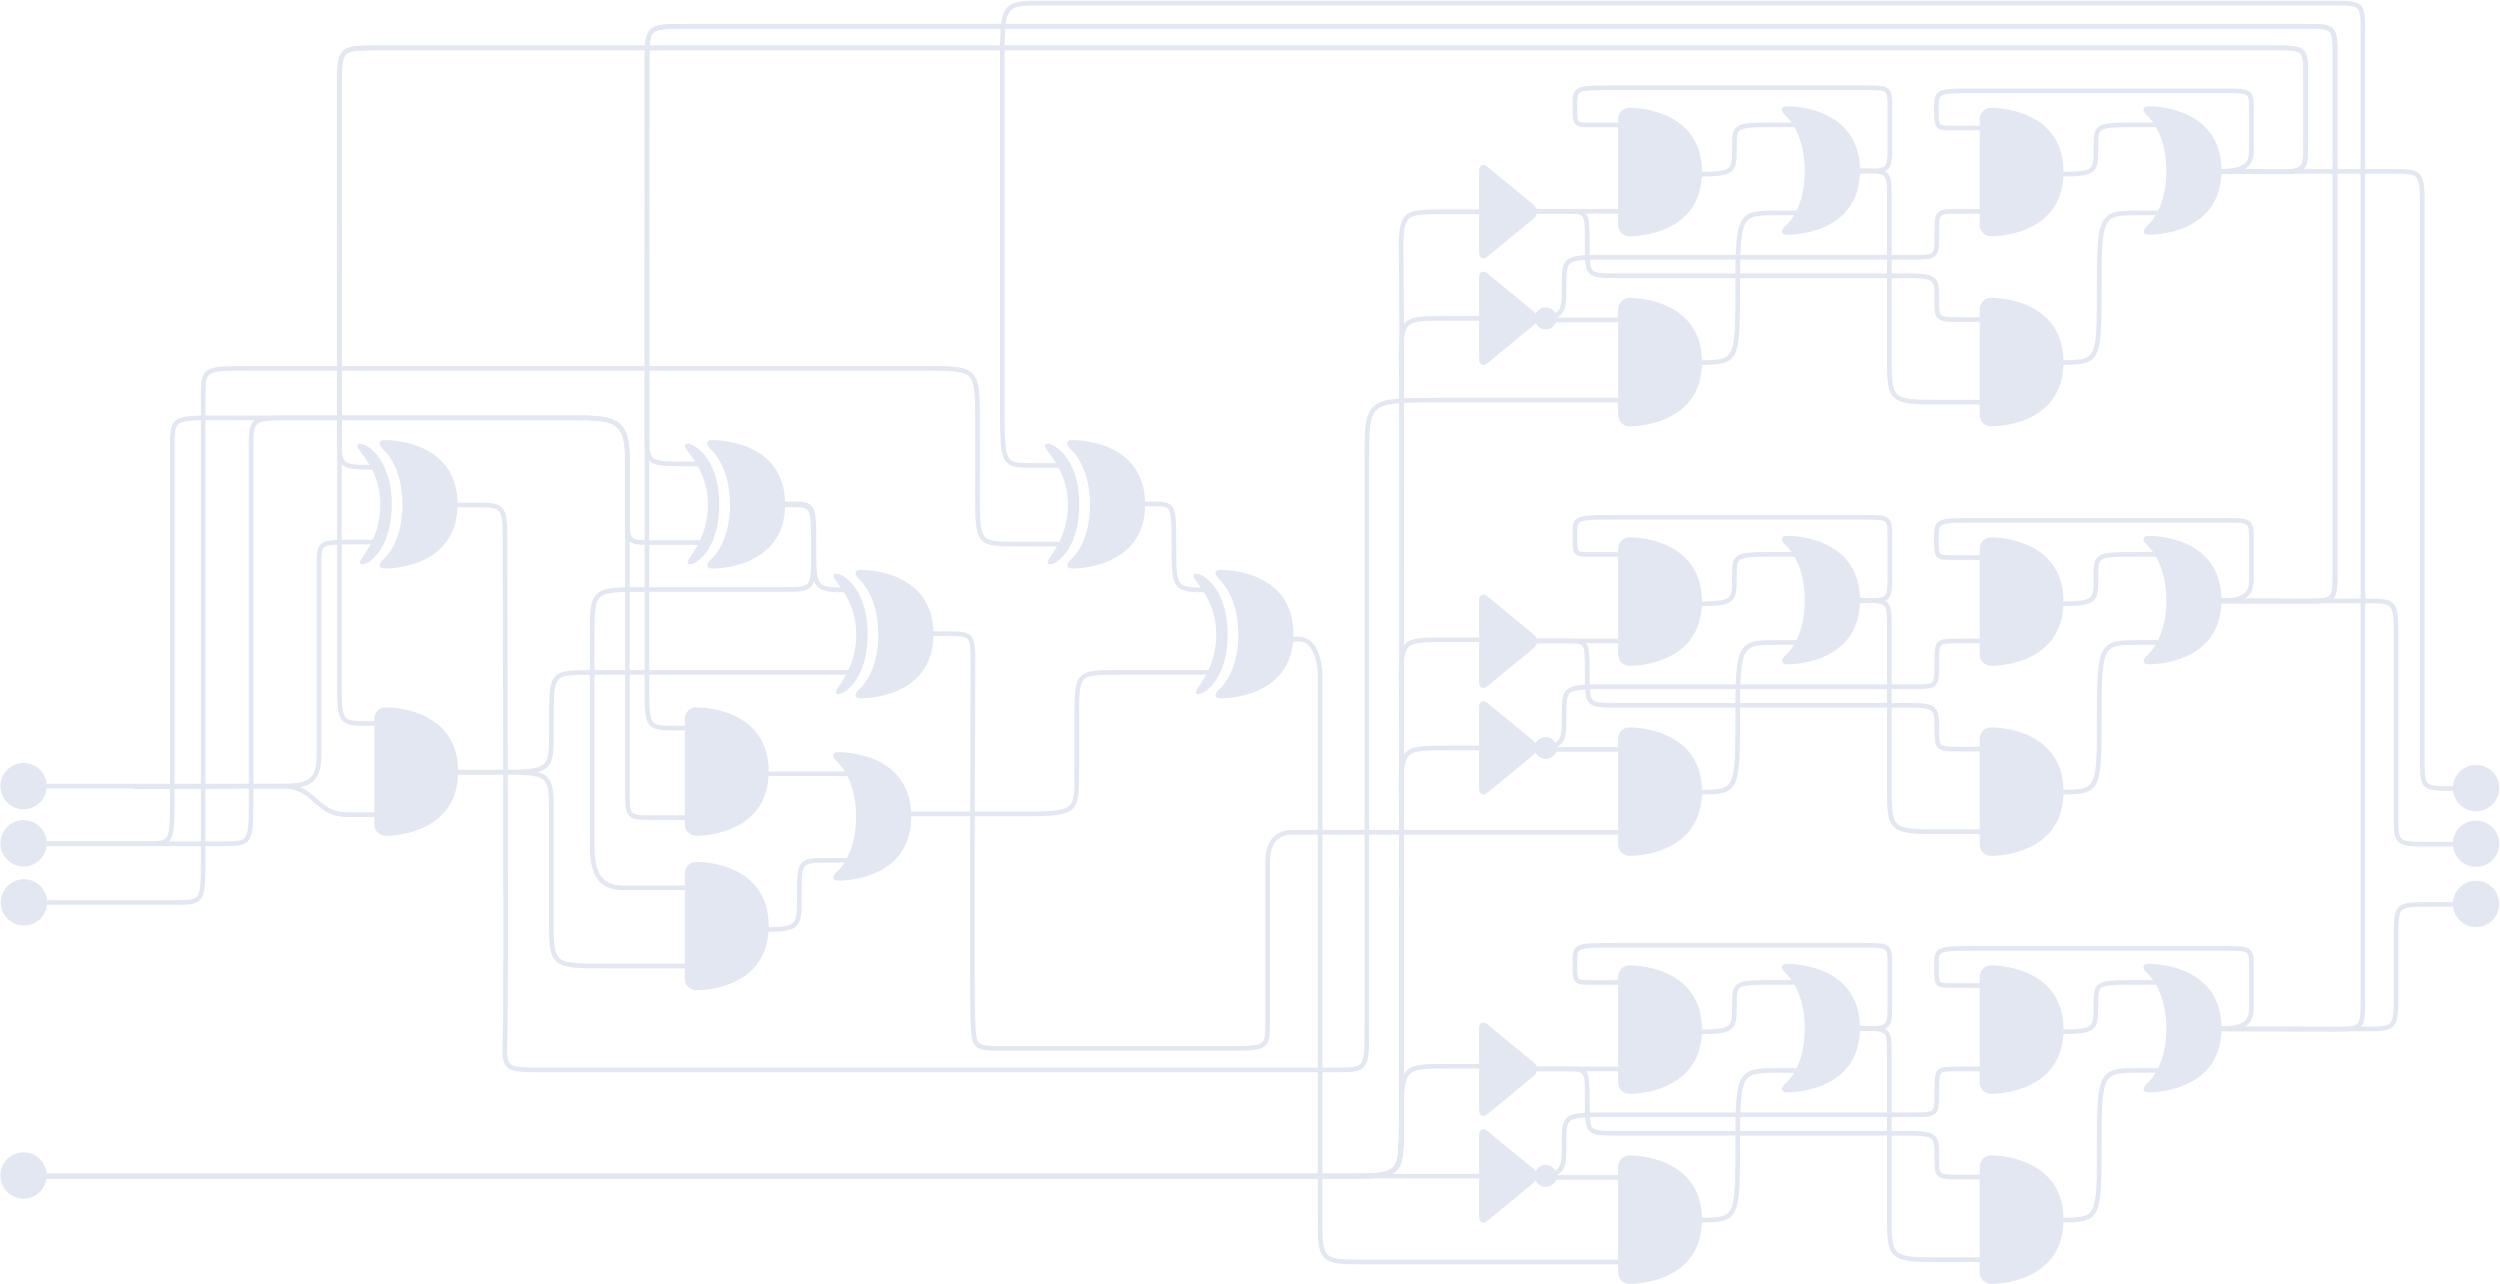 <?xml version="1.0" encoding="UTF-8" standalone="no"?>
<svg width="1618px" height="831px" viewBox="0 0 1618 831" version="1.1" xmlns="http://www.w3.org/2000/svg" xmlns:xlink="http://www.w3.org/1999/xlink">
    <!-- Generator: Sketch 41.1 (35376) - http://www.bohemiancoding.com/sketch -->
    <title>Group</title>
    <desc>Created with Sketch.</desc>
    <defs></defs>
    <g id="Page-1" stroke="none" stroke-width="1" fill="none" fill-rule="evenodd">
        <g id="Group" transform="translate(0, 2)">
            <path d="M15.254,521.783 C23.535,521.783 30.248,515.067 30.248,506.783 C30.248,498.498 23.535,491.783 15.254,491.783 C6.973,491.783 0.26,498.498 0.26,506.783 C0.26,515.067 6.973,521.783 15.254,521.783 Z" id="switch" fill="#E3E7F2" transform="translate(15.254, 506.783) rotate(1) translate(-15.254, -506.783) "></path>
            <path d="M15.254,558.783 C23.535,558.783 30.248,552.067 30.248,543.783 C30.248,535.498 23.535,528.783 15.254,528.783 C6.973,528.783 0.26,535.498 0.26,543.783 C0.26,552.067 6.973,558.783 15.254,558.783 Z" id="switch" fill="#E3E7F2" transform="translate(15.254, 543.783) rotate(1) translate(-15.254, -543.783) "></path>
            <path d="M15.513,597.042 C23.795,597.042 30.508,590.326 30.508,582.042 C30.508,573.758 23.795,567.042 15.513,567.042 C7.232,567.042 0.519,573.758 0.519,582.042 C0.519,590.326 7.232,597.042 15.513,597.042 Z" id="switch" fill="#E3E7F2" transform="translate(15.514, 582.042) rotate(1) translate(-15.514, -582.042) "></path>
            <path d="M15.254,773.783 C23.535,773.783 30.248,767.067 30.248,758.783 C30.248,750.498 23.535,743.783 15.254,743.783 C6.973,743.783 0.26,750.498 0.26,758.783 C0.26,767.067 6.973,773.783 15.254,773.783 Z" id="switch" fill="#E3E7F2" transform="translate(15.254, 758.783) rotate(1) translate(-15.254, -758.783) "></path>
            <path d="M260.447,324.701 C260.447,298.308 247.307,288.118 247.307,288.118 C244.325,284.87 245.486,282.399 249.879,282.832 C249.879,282.832 296.136,282.237 296.136,324.372 C296.136,366.507 249.879,365.912 249.879,365.912 C245.476,366.24 244.485,364.024 247.394,360.71 C247.394,360.71 260.447,351.095 260.447,324.701 Z M233.289,362.811 C230.801,360.309 246.16,349.492 246.16,324.388 C246.16,299.284 228.609,288.357 231.603,285.684 C234.598,283.011 253.534,292.564 253.534,324.388 C253.534,356.212 235.776,365.314 233.289,362.811 Z" id="xor" fill="#E3E7F2"></path>
            <path d="M242.26,463.228 C242.26,458.808 245.839,455.387 250.232,455.819 C250.232,455.819 296.488,455.225 296.488,497.359 C296.488,539.494 250.232,538.899 250.232,538.899 C245.829,539.228 242.26,535.914 242.26,531.49 L242.26,463.228 Z" id="and" fill="#E3E7F2"></path>
            <path d="M86.26,507.182 C86.26,507.182 161.862,506.783 182.979,506.783 C204.095,506.783 204.095,525.212 224.64,525.255 C245.185,525.298 243.87,525.212 243.87,525.212" id="wire" stroke="#E3E7F2" stroke-width="3"></path>
            <path d="M17.26,506.783 C32.226,506.783 159.391,506.783 177.841,506.783 C196.291,506.783 206.463,506.783 206.463,487.256 C206.463,467.729 206.463,379.377 206.463,364.095 C206.463,348.813 206.463,348.813 229.521,348.813 L244.87,348.813" id="wire" stroke="#E3E7F2" stroke-width="3"></path>
            <path d="M472.447,324.701 C472.447,298.308 459.307,288.118 459.307,288.118 C456.325,284.87 457.486,282.399 461.879,282.832 C461.879,282.832 508.136,282.237 508.136,324.372 C508.136,366.507 461.879,365.912 461.879,365.912 C457.476,366.24 456.485,364.024 459.394,360.71 C459.394,360.71 472.447,351.095 472.447,324.701 Z M445.289,362.811 C442.801,360.309 458.16,349.492 458.16,324.388 C458.16,299.284 440.609,288.357 443.603,285.684 C446.598,283.011 465.534,292.564 465.534,324.388 C465.534,356.212 447.776,365.314 445.289,362.811 Z" id="xor" fill="#E3E7F2"></path>
            <path d="M568.447,408.701 C568.447,382.308 555.307,372.118 555.307,372.118 C552.325,368.87 553.486,366.399 557.879,366.832 C557.879,366.832 604.136,366.237 604.136,408.372 C604.136,450.507 557.879,449.912 557.879,449.912 C553.476,450.24 552.485,448.024 555.394,444.71 C555.394,444.71 568.447,435.095 568.447,408.701 Z M541.289,446.811 C538.801,444.309 554.16,433.492 554.16,408.388 C554.16,383.284 536.609,372.357 539.603,369.684 C542.598,367.011 561.534,376.564 561.534,408.388 C561.534,440.212 543.776,449.314 541.289,446.811 Z" id="xor" fill="#E3E7F2"></path>
            <path d="M443.26,463.228 C443.26,458.808 446.839,455.387 451.232,455.819 C451.232,455.819 497.488,455.225 497.488,497.359 C497.488,539.494 451.232,538.899 451.232,538.899 C446.829,539.228 443.26,535.914 443.26,531.49 L443.26,463.228 Z" id="and" fill="#E3E7F2"></path>
            <path d="M443.26,563.228 C443.26,558.808 446.839,555.387 451.232,555.819 C451.232,555.819 497.488,555.225 497.488,597.359 C497.488,639.494 451.232,638.899 451.232,638.899 C446.829,639.228 443.26,635.914 443.26,631.49 L443.26,563.228 Z" id="and" fill="#E3E7F2"></path>
            <path d="M554.055,526.701 C554.055,500.308 540.915,490.118 540.915,490.118 C537.932,486.87 539.094,484.399 543.487,484.832 C543.487,484.832 589.743,484.237 589.743,526.372 C589.743,568.507 543.487,567.912 543.487,567.912 C539.084,568.24 538.093,566.024 541.002,562.71 C541.002,562.71 554.055,553.095 554.055,526.701 Z" id="or" fill="#E3E7F2"></path>
            <path d="M459.284,599.64 C459.284,599.64 457.374,599.64 487.374,599.64 C517.374,599.64 517.374,599.747 517.374,577.265 C517.374,554.783 517.374,554.783 537.027,554.783 L550.745,554.783" id="wire" stroke="#E3E7F2" stroke-width="3"></path>
            <path d="M495.963,325.437 C502.851,325.437 498.161,324.783 512.312,324.783 C526.463,324.783 526.463,324.783 526.463,354.437 C526.463,357.301 526.463,345.872 526.463,356.277 C526.463,379.526 526.463,379.526 505.949,379.526 C485.435,379.526 450.142,379.526 416.701,379.526 C383.26,379.526 383.26,379.526 383.26,409.873 C383.26,440.219 383.26,510.585 383.26,541.585 C383.26,555.595 383.26,572.585 403.482,572.585 C423.705,572.585 432.901,572.585 450.658,572.585" id="wire" stroke="#E3E7F2" stroke-width="3"></path>
            <path d="M496.26,323.783 C503.147,323.783 498.457,324.128 512.608,324.128 C526.759,324.128 526.759,324.128 526.759,351.622 C526.759,379.117 526.759,379.872 549.997,379.872" id="wire" stroke="#E3E7F2" stroke-width="3"></path>
            <path d="M468.26,498.783 L557.705,498.783" id="wire" stroke="#E3E7F2" stroke-width="3"></path>
            <path d="M266.26,497.783 C278.538,497.783 276.828,497.783 316.853,497.783 C356.879,497.783 356.879,497.783 356.879,471.12 C356.879,444.458 356.879,494.148 356.879,463.675 C356.879,433.202 356.879,433.202 383.476,433.202 L552.012,433.202" id="wire" stroke="#E3E7F2" stroke-width="3"></path>
            <path d="M267.373,497.763 C282.787,497.763 284.238,497.763 319.168,497.763 C354.098,497.763 356.799,497.763 356.799,519.792 C356.799,528.868 356.799,561.273 356.799,592.238 C356.799,623.202 356.799,623.202 392.476,623.202 L456.012,623.202" id="wire" stroke="#E3E7F2" stroke-width="3"></path>
            <path d="M568.26,524.783 C580.538,524.783 616.828,524.783 656.853,524.783 C696.879,524.783 696.879,524.783 696.879,498.12 L696.879,463.675 C696.879,433.202 696.879,433.202 723.476,433.202 C750.074,433.202 784.012,433.202 784.012,433.202" id="wire" stroke="#E3E7F2" stroke-width="3"></path>
            <path d="M705.447,324.701 C705.447,298.308 692.307,288.118 692.307,288.118 C689.325,284.87 690.486,282.399 694.879,282.832 C694.879,282.832 741.136,282.237 741.136,324.372 C741.136,366.507 694.879,365.912 694.879,365.912 C690.476,366.24 689.485,364.024 692.394,360.71 C692.394,360.71 705.447,351.095 705.447,324.701 Z M678.289,362.811 C675.801,360.309 691.16,349.492 691.16,324.388 C691.16,299.284 673.609,288.357 676.603,285.684 C679.598,283.011 698.534,292.564 698.534,324.388 C698.534,356.212 680.776,365.314 678.289,362.811 Z" id="xor" fill="#E3E7F2"></path>
            <path d="M801.447,408.701 C801.447,382.308 788.307,372.118 788.307,372.118 C785.325,368.87 786.486,366.399 790.879,366.832 C790.879,366.832 837.136,366.237 837.136,408.372 C837.136,450.507 790.879,449.912 790.879,449.912 C786.476,450.24 785.485,448.024 788.394,444.71 C788.394,444.71 801.447,435.095 801.447,408.701 Z M774.289,446.811 C771.801,444.309 787.16,433.492 787.16,408.388 C787.16,383.284 769.609,372.357 772.603,369.684 C775.598,367.011 794.534,376.564 794.534,408.388 C794.534,440.212 776.776,449.314 774.289,446.811 Z" id="xor" fill="#E3E7F2"></path>
            <path d="M818.284,411.64 C818.284,411.64 826.374,411.64 840.374,411.64 C854.374,411.64 854.374,434.807 854.374,434.807 L854.374,785.265 C854.374,814.783 854.374,814.783 885.027,814.783 C915.68,814.783 1060.745,814.783 1060.745,814.783" id="wire" stroke="#E3E7F2" stroke-width="3"></path>
            <path d="M729.26,323.783 C736.147,323.783 731.457,324.128 745.608,324.128 C759.759,324.128 759.759,324.128 759.759,351.622 C759.759,379.117 759.759,379.872 782.997,379.872" id="wire" stroke="#E3E7F2" stroke-width="3"></path>
            <path d="M17.302,544.056 C17.302,544.056 74.583,544.056 93.034,544.056 C111.485,544.056 111.485,544.056 111.485,514.263 C111.485,484.47 111.485,308.176 111.485,288.293 C111.485,268.411 111.485,268.411 140.552,268.411 C169.62,268.411 343.986,268.411 369.888,268.411 C395.791,268.411 406.043,268.411 406.043,294.187 C406.043,319.963 406.043,489.485 406.043,508.315 C406.043,527.145 406.043,527.145 422.26,527.145 C438.476,527.145 453.832,527.145 453.832,527.145" id="wire" stroke="#E3E7F2" stroke-width="3"></path>
            <path d="M16.302,544.056 C16.302,544.056 125.583,544.056 144.034,544.056 C162.485,544.056 162.485,544.056 162.485,514.263 C162.485,484.47 162.485,308.176 162.485,288.293 C162.485,268.411 162.485,268.411 191.552,268.411 C220.62,268.411 343.986,268.411 369.888,268.411 C395.791,268.411 406.043,268.411 406.043,294.187 C406.043,319.963 406.043,311.485 406.043,330.315 C406.043,349.145 406.043,349.145 422.26,349.145 C438.476,349.145 455.832,349.145 455.832,349.145" id="wire" stroke="#E3E7F2" stroke-width="3"></path>
            <path d="M16.302,582.056 C16.302,582.056 94.583,582.056 113.034,582.056 C131.485,582.056 131.485,582.056 131.485,552.263 C131.485,522.47 131.485,276.176 131.485,256.293 C131.485,236.411 131.485,236.411 160.552,236.411 C189.62,236.411 567.385,236.411 598.888,236.411 C630.392,236.411 632.535,236.411 632.631,265.187 C632.781,310.609 632.631,282.145 632.631,316.145 C632.631,350.145 632.631,350.145 658.533,350.145 C684.435,350.145 687.832,350.145 687.832,350.145" id="wire" stroke="#E3E7F2" stroke-width="3"></path>
            <path d="M278.654,324.845 C278.654,324.845 286.885,324.845 306.885,324.845 C326.885,324.845 326.885,324.845 326.885,352.281 C326.885,379.716 327.719,650.433 326.885,670.433 C326.051,690.433 326.885,690.433 351.56,690.433 C376.236,690.433 844.598,690.433 864.598,690.433 C884.598,690.433 884.598,690.433 884.598,662.889 C884.598,635.345 884.598,336.966 884.598,296.966 C884.598,256.966 884.598,256.966 929.201,256.966 C973.804,256.966 1062.209,256.966 1062.209,256.966" id="wire" stroke="#E3E7F2" stroke-width="3"></path>
            <path d="M582.463,408.134 C582.463,408.134 593.693,408.134 611.693,408.134 C629.693,408.134 629.693,408.134 629.693,428.634 C629.693,449.134 628.697,642.517 629.693,659.517 C630.689,676.517 629.693,676.517 652.39,676.517 C670.794,676.517 766.248,676.517 793.832,676.517 C821.416,676.517 820.416,676.517 820.416,656.517 C820.416,636.517 820.416,576.643 820.416,556.643 C820.416,547.282 822.875,536.643 836.781,536.643 C850.688,536.643 1065.61,536.643 1065.61,536.643" id="wire" stroke="#E3E7F2" stroke-width="3"></path>
            <path d="M1047.259,75.228 C1047.259,70.808 1050.839,67.387 1055.232,67.819 C1055.232,67.819 1101.488,67.225 1101.488,109.359 C1101.488,151.494 1055.232,150.899 1055.232,150.899 C1050.829,151.228 1047.259,147.914 1047.259,143.49 L1047.259,75.228 Z" id="and" fill="#E3E7F2"></path>
            <path d="M1047.259,198.228 C1047.259,193.808 1050.839,190.387 1055.232,190.819 C1055.232,190.819 1101.488,190.225 1101.488,232.359 C1101.488,274.494 1055.232,273.899 1055.232,273.899 C1050.829,274.228 1047.259,270.914 1047.259,266.49 L1047.259,198.228 Z" id="and" fill="#E3E7F2"></path>
            <path d="M1168.055,108.701 C1168.055,82.308 1154.915,72.118 1154.915,72.118 C1151.932,68.87 1153.094,66.399 1157.487,66.832 C1157.487,66.832 1203.743,66.237 1203.743,108.372 C1203.743,150.507 1157.487,149.912 1157.487,149.912 C1153.084,150.24 1152.093,148.024 1155.002,144.71 C1155.002,144.71 1168.055,135.095 1168.055,108.701 Z" id="or" fill="#E3E7F2"></path>
            <path d="M1073.284,232.64 C1073.284,232.64 1078.129,232.64 1101.374,232.64 C1124.62,232.64 1124.62,230.673 1124.62,183.228 C1124.62,135.783 1126.014,135.783 1151.027,135.783 L1178.745,135.783" id="wire" stroke="#E3E7F2" stroke-width="3"></path>
            <path d="M1072.259,110.783 C1072.259,110.783 1071.414,110.783 1096.447,110.783 C1121.48,110.783 1122.517,109.783 1122.517,94.783 C1122.517,79.783 1121.485,78.783 1146.717,78.783 L1170.705,78.783" id="wire" stroke="#E3E7F2" stroke-width="3"></path>
            <path d="M993.9,201.09 C993.534,200.5 993.051,199.946 992.45,199.453 L962.819,175.111 C959.747,172.588 957.26,173.766 957.26,177.741 L957.26,230.299 C957.26,234.267 959.749,235.451 962.819,232.929 L992.45,208.587 C993.032,208.109 993.504,207.574 993.865,207.005 C994.98,209.482 997.47,211.206 1000.362,211.206 C1004.295,211.206 1007.484,208.018 1007.484,204.085 C1007.484,200.152 1004.295,196.964 1000.362,196.964 C997.499,196.964 995.031,198.653 993.9,201.09 Z" id="not" fill="#E3E7F2"></path>
            <path d="M962.819,163.929 C959.749,166.451 957.26,165.267 957.26,161.299 L957.26,108.741 C957.26,104.766 959.747,103.588 962.819,106.111 L992.45,130.453 C995.521,132.975 995.522,137.064 992.45,139.587 L962.819,163.929 Z" id="buffer" fill="#E3E7F2"></path>
            <path d="M1177.259,108.783 C1177.259,108.783 1181.135,108.012 1203.661,108.429 C1222.756,108.783 1222.756,108.783 1222.756,125.888 L1222.756,230.531 C1222.756,258.283 1224.189,258.283 1256.927,258.283 C1289.666,258.283 1303.259,258.283 1303.259,258.283" id="wire" stroke="#E3E7F2" stroke-width="3"></path>
            <path d="M980.26,134.783 L1059.259,134.783" id="wire" stroke="#E3E7F2" stroke-width="3"></path>
            <path d="M974.26,134.783 C974.26,134.783 998.367,134.783 1012.813,134.783 C1027.259,134.783 1027.259,134.783 1027.259,155.591 C1027.259,176.4 1027.259,176.464 1046.259,176.464 C1053.697,176.464 1216.773,176.464 1235.136,176.464 C1253.5,176.464 1253.5,178.464 1253.5,191.974 C1253.5,205.484 1253.5,204.82 1272.562,204.82 C1291.624,204.82 1298.841,204.82 1298.841,204.82" id="wire" stroke="#E3E7F2" stroke-width="3"></path>
            <path d="M980.26,204.783 C1012.26,204.783 1012.26,202.718 1012.26,183.591 C1012.26,164.464 1012.26,164.464 1041.259,164.464 C1070.259,164.464 1217.013,164.464 1235.136,164.464 C1253.259,164.464 1253.5,165.128 1253.5,149.974 C1253.5,134.82 1253.152,134.857 1267.562,134.82 C1281.972,134.783 1298.841,134.82 1298.841,134.82" id="wire" stroke="#E3E7F2" stroke-width="3"></path>
            <path d="M1184.27,108.783 C1184.27,108.783 1185.063,108.783 1204.089,108.783 C1223.114,108.783 1223.114,108.783 1223.114,91.642 C1223.114,74.501 1223.114,81.861 1223.114,68.322 C1223.114,54.783 1223.114,54.783 1205.622,54.783 C1188.129,54.783 1071.038,54.783 1045.149,54.783 C1019.26,54.783 1019.26,54.783 1019.26,66.511 C1019.26,78.24 1019.26,78.844 1028.293,78.844 C1037.327,78.844 1058.11,78.844 1058.11,78.844" id="wire" stroke="#E3E7F2" stroke-width="3"></path>
            <path d="M981.39,205.033 L1056.494,205.033" id="wire" stroke="#E3E7F2" stroke-width="3"></path>
            <path d="M1281.259,75.228 C1281.259,70.808 1284.839,67.387 1289.232,67.819 C1289.232,67.819 1335.488,67.225 1335.488,109.359 C1335.488,151.494 1289.232,150.899 1289.232,150.899 C1284.829,151.228 1281.259,147.914 1281.259,143.49 L1281.259,75.228 Z" id="and" fill="#E3E7F2"></path>
            <path d="M1281.259,198.228 C1281.259,193.808 1284.839,190.387 1289.232,190.819 C1289.232,190.819 1335.488,190.225 1335.488,232.359 C1335.488,274.494 1289.232,273.899 1289.232,273.899 C1284.829,274.228 1281.259,270.914 1281.259,266.49 L1281.259,198.228 Z" id="and" fill="#E3E7F2"></path>
            <path d="M1402.055,108.701 C1402.055,82.308 1388.915,72.118 1388.915,72.118 C1385.932,68.87 1387.094,66.399 1391.487,66.832 C1391.487,66.832 1437.743,66.237 1437.743,108.372 C1437.743,150.507 1391.487,149.912 1391.487,149.912 C1387.084,150.24 1386.093,148.024 1389.002,144.71 C1389.002,144.71 1402.055,135.095 1402.055,108.701 Z" id="or" fill="#E3E7F2"></path>
            <path d="M1307.284,232.64 C1307.284,232.64 1312.129,232.64 1335.374,232.64 C1358.62,232.64 1358.62,230.673 1358.62,183.228 C1358.62,135.783 1360.014,135.783 1385.027,135.783 L1412.745,135.783" id="wire" stroke="#E3E7F2" stroke-width="3"></path>
            <path d="M1306.259,110.783 C1306.259,110.783 1305.414,110.783 1330.447,110.783 C1355.48,110.783 1356.517,109.783 1356.517,94.783 C1356.517,79.783 1355.485,78.783 1380.717,78.783 L1404.705,78.783" id="wire" stroke="#E3E7F2" stroke-width="3"></path>
            <path d="M1421.259,108.783 C1421.259,108.783 1452.35,109.184 1472.305,109.184 C1492.259,109.184 1492.259,108.783 1492.259,89.283 L1492.259,49 C1492.259,29 1492.259,29 1472.098,29 C1453.453,29 272.545,29 245.429,29 C218.314,29 219.744,29 219.744,59 C219.744,89 219.744,260.415 219.744,280.415 C219.744,300.415 219.744,300.415 243.756,300.415" id="wire" stroke="#E3E7F2" stroke-width="3"></path>
            <path d="M1421.259,108.783 C1421.259,108.783 1452.35,109.184 1472.305,109.184 C1492.259,109.184 1492.259,108.783 1492.259,89.283 L1492.259,49 C1492.259,29 1492.259,29 1472.098,29 C1453.453,29 272.545,29 245.429,29 C218.314,29 219.744,29 219.744,59 C219.744,89 219.686,411.941 219.686,439.089 C219.686,466.237 219.686,466.237 239.686,466.237 L255.009,466.237" id="wire" stroke="#E3E7F2" stroke-width="3"></path>
            <path d="M1425.259,386.783 C1425.259,386.783 1471.35,387.184 1491.305,387.184 C1511.259,387.184 1511.259,386.783 1511.259,367.283 C1511.259,347.783 1511.259,55 1511.259,35 C1511.259,15 1511.259,15 1491.098,15 C1472.453,15 471.545,15 444.429,15 C417.314,15 418.744,15 418.744,45 C418.744,75 418.686,257.415 418.686,285.398 L418.686,442.089 C418.686,469.237 418.686,469.237 438.686,469.237 L454.009,469.237" id="wire" stroke="#E3E7F2" stroke-width="3"></path>
            <path d="M1425.259,386.783 C1425.259,386.783 1471.35,387.184 1491.305,387.184 C1511.259,387.184 1511.259,386.783 1511.259,367.283 C1511.259,347.783 1511.259,55 1511.259,35 C1511.259,15 1511.259,15 1491.098,15 C1472.453,15 471.545,15 444.429,15 C417.314,15 418.744,15 418.744,45 C418.744,75 418.686,260.054 418.686,278.089 C418.686,296.124 418.686,298.237 438.686,298.237 L455.009,298.237" id="wire" stroke="#E3E7F2" stroke-width="3"></path>
            <path d="M1426.259,663.783 C1426.259,663.783 1489.35,664.184 1509.305,664.184 C1529.259,664.184 1529.259,663.783 1529.259,644.283 C1529.259,624.783 1529.259,40 1529.259,20 C1529.259,2.54955666e-13 1529.259,8.44517493e-14 1509.098,-9.16870237e-14 C1490.453,-2.5758224e-13 702.173,5.69210822e-13 675.429,5.68434189e-13 C648.686,5.67657556e-13 648.686,-1.1394997e-13 648.686,40 C648.686,80 648.686,218.941 648.686,259.089 C648.686,299.237 648.686,299.237 668.686,299.237 L688.009,299.237" id="wire" stroke="#E3E7F2" stroke-width="3"></path>
            <path d="M1418.27,108.783 L1438.089,108.783 C1457.114,108.783 1457.114,100.731 1457.114,93.642 C1457.114,77.642 1457.114,83.861 1457.114,70.322 C1457.114,56.783 1457.114,56.783 1439.622,56.783 C1422.129,56.783 1305.038,56.783 1279.149,56.783 C1253.259,56.783 1253.259,56.783 1253.259,68.511 C1253.259,80.24 1253.259,80.844 1262.293,80.844 C1271.327,80.844 1292.11,80.844 1292.11,80.844" id="wire" stroke="#E3E7F2" stroke-width="3"></path>
            <path d="M1047.259,353.228 C1047.259,348.808 1050.839,345.387 1055.232,345.819 C1055.232,345.819 1101.488,345.225 1101.488,387.359 C1101.488,429.494 1055.232,428.899 1055.232,428.899 C1050.829,429.228 1047.259,425.914 1047.259,421.49 L1047.259,353.228 Z" id="and" fill="#E3E7F2"></path>
            <path d="M1047.259,476.228 C1047.259,471.808 1050.839,468.387 1055.232,468.819 C1055.232,468.819 1101.488,468.225 1101.488,510.359 C1101.488,552.494 1055.232,551.899 1055.232,551.899 C1050.829,552.228 1047.259,548.914 1047.259,544.49 L1047.259,476.228 Z" id="and" fill="#E3E7F2"></path>
            <path d="M1168.055,386.701 C1168.055,360.308 1154.915,350.118 1154.915,350.118 C1151.932,346.87 1153.094,344.399 1157.487,344.832 C1157.487,344.832 1203.743,344.237 1203.743,386.372 C1203.743,428.507 1157.487,427.912 1157.487,427.912 C1153.084,428.24 1152.093,426.024 1155.002,422.71 C1155.002,422.71 1168.055,413.095 1168.055,386.701 Z" id="or" fill="#E3E7F2"></path>
            <path d="M1073.284,510.64 C1073.284,510.64 1078.129,510.64 1101.374,510.64 C1124.62,510.64 1124.62,508.673 1124.62,461.228 C1124.62,413.783 1126.014,413.783 1151.027,413.783 L1178.745,413.783" id="wire" stroke="#E3E7F2" stroke-width="3"></path>
            <path d="M1072.259,388.783 C1072.259,388.783 1071.414,388.783 1096.447,388.783 C1121.48,388.783 1122.517,387.783 1122.517,372.783 C1122.517,357.783 1121.485,356.783 1146.717,356.783 L1170.705,356.783" id="wire" stroke="#E3E7F2" stroke-width="3"></path>
            <path d="M993.9,479.09 C993.534,478.5 993.051,477.946 992.45,477.453 L962.819,453.111 C959.747,450.588 957.26,451.766 957.26,455.741 L957.26,508.299 C957.26,512.267 959.749,513.451 962.819,510.929 L992.45,486.587 C993.032,486.109 993.504,485.574 993.865,485.005 C994.98,487.482 997.47,489.206 1000.362,489.206 C1004.295,489.206 1007.484,486.018 1007.484,482.085 C1007.484,478.152 1004.295,474.964 1000.362,474.964 C997.499,474.964 995.031,476.653 993.9,479.09 Z" id="not" fill="#E3E7F2"></path>
            <path d="M962.819,441.929 C959.749,444.451 957.26,443.267 957.26,439.299 L957.26,386.741 C957.26,382.766 959.747,381.588 962.819,384.111 L992.45,408.453 C995.521,410.975 995.522,415.064 992.45,417.587 L962.819,441.929 Z" id="buffer" fill="#E3E7F2"></path>
            <path d="M1177.259,386.783 C1177.259,386.783 1181.135,386.012 1203.661,386.429 C1222.756,386.783 1222.756,386.783 1222.756,403.888 L1222.756,508.531 C1222.756,536.283 1224.189,536.283 1256.927,536.283 C1289.666,536.283 1303.259,536.283 1303.259,536.283" id="wire" stroke="#E3E7F2" stroke-width="3"></path>
            <path d="M980.26,412.783 L1059.259,412.783" id="wire" stroke="#E3E7F2" stroke-width="3"></path>
            <path d="M974.26,412.783 C974.26,412.783 998.367,412.783 1012.813,412.783 C1027.259,412.783 1027.259,412.783 1027.259,433.591 C1027.259,454.4 1027.259,454.464 1046.259,454.464 C1053.697,454.464 1216.773,454.464 1235.136,454.464 C1253.5,454.464 1253.5,456.464 1253.5,469.974 C1253.5,483.484 1253.5,482.82 1272.562,482.82 C1291.624,482.82 1298.841,482.82 1298.841,482.82" id="wire" stroke="#E3E7F2" stroke-width="3"></path>
            <path d="M980.26,482.783 C1012.26,482.783 1012.26,480.718 1012.26,461.591 C1012.26,442.464 1012.26,442.464 1041.259,442.464 C1070.259,442.464 1217.013,442.464 1235.136,442.464 C1253.259,442.464 1253.5,443.128 1253.5,427.974 C1253.5,412.82 1253.152,412.857 1267.562,412.82 C1281.972,412.783 1298.841,412.82 1298.841,412.82" id="wire" stroke="#E3E7F2" stroke-width="3"></path>
            <path d="M1184.27,386.783 C1184.27,386.783 1185.063,386.783 1204.089,386.783 C1223.114,386.783 1223.114,386.783 1223.114,369.642 C1223.114,352.501 1223.114,359.861 1223.114,346.322 C1223.114,332.783 1223.114,332.783 1205.622,332.783 C1188.129,332.783 1071.038,332.783 1045.149,332.783 C1019.26,332.783 1019.26,332.783 1019.26,344.511 C1019.26,356.24 1019.26,356.844 1028.293,356.844 C1037.327,356.844 1058.11,356.844 1058.11,356.844" id="wire" stroke="#E3E7F2" stroke-width="3"></path>
            <path d="M981.39,483.033 L1056.494,483.033" id="wire" stroke="#E3E7F2" stroke-width="3"></path>
            <path d="M1281.259,353.228 C1281.259,348.808 1284.839,345.387 1289.232,345.819 C1289.232,345.819 1335.488,345.225 1335.488,387.359 C1335.488,429.494 1289.232,428.899 1289.232,428.899 C1284.829,429.228 1281.259,425.914 1281.259,421.49 L1281.259,353.228 Z" id="and" fill="#E3E7F2"></path>
            <path d="M1281.259,476.228 C1281.259,471.808 1284.839,468.387 1289.232,468.819 C1289.232,468.819 1335.488,468.225 1335.488,510.359 C1335.488,552.494 1289.232,551.899 1289.232,551.899 C1284.829,552.228 1281.259,548.914 1281.259,544.49 L1281.259,476.228 Z" id="and" fill="#E3E7F2"></path>
            <path d="M1402.055,386.701 C1402.055,360.308 1388.915,350.118 1388.915,350.118 C1385.932,346.87 1387.094,344.399 1391.487,344.832 C1391.487,344.832 1437.743,344.237 1437.743,386.372 C1437.743,428.507 1391.487,427.912 1391.487,427.912 C1387.084,428.24 1386.093,426.024 1389.002,422.71 C1389.002,422.71 1402.055,413.095 1402.055,386.701 Z" id="or" fill="#E3E7F2"></path>
            <path d="M1307.284,510.64 C1307.284,510.64 1312.129,510.64 1335.374,510.64 C1358.62,510.64 1358.62,508.673 1358.62,461.228 C1358.62,413.783 1360.014,413.783 1385.027,413.783 L1412.745,413.783" id="wire" stroke="#E3E7F2" stroke-width="3"></path>
            <path d="M1306.259,388.783 C1306.259,388.783 1305.414,388.783 1330.447,388.783 C1355.48,388.783 1356.517,387.783 1356.517,372.783 C1356.517,357.783 1355.485,356.783 1380.717,356.783 L1404.705,356.783" id="wire" stroke="#E3E7F2" stroke-width="3"></path>
            <path d="M1418.27,386.783 L1438.089,386.783 C1457.114,386.783 1457.114,378.731 1457.114,371.642 C1457.114,355.642 1457.114,361.861 1457.114,348.322 C1457.114,334.783 1457.114,334.783 1439.622,334.783 C1422.129,334.783 1305.038,334.783 1279.149,334.783 C1253.259,334.783 1253.259,334.783 1253.259,346.511 C1253.259,358.24 1253.259,358.844 1262.293,358.844 C1271.327,358.844 1292.11,358.844 1292.11,358.844" id="wire" stroke="#E3E7F2" stroke-width="3"></path>
            <path d="M1047.259,630.228 C1047.259,625.808 1050.839,622.387 1055.232,622.819 C1055.232,622.819 1101.488,622.225 1101.488,664.359 C1101.488,706.494 1055.232,705.899 1055.232,705.899 C1050.829,706.228 1047.259,702.914 1047.259,698.49 L1047.259,630.228 Z" id="and" fill="#E3E7F2"></path>
            <path d="M1047.259,753.228 C1047.259,748.808 1050.839,745.387 1055.232,745.819 C1055.232,745.819 1101.488,745.225 1101.488,787.359 C1101.488,829.494 1055.232,828.899 1055.232,828.899 C1050.829,829.228 1047.259,825.914 1047.259,821.49 L1047.259,753.228 Z" id="and" fill="#E3E7F2"></path>
            <path d="M1168.055,663.701 C1168.055,637.308 1154.915,627.118 1154.915,627.118 C1151.932,623.87 1153.094,621.399 1157.487,621.832 C1157.487,621.832 1203.743,621.237 1203.743,663.372 C1203.743,705.507 1157.487,704.912 1157.487,704.912 C1153.084,705.24 1152.093,703.024 1155.002,699.71 C1155.002,699.71 1168.055,690.095 1168.055,663.701 Z" id="or" fill="#E3E7F2"></path>
            <path d="M1073.284,787.64 C1073.284,787.64 1078.129,787.64 1101.374,787.64 C1124.62,787.64 1124.62,785.673 1124.62,738.228 C1124.62,690.783 1126.014,690.783 1151.027,690.783 L1178.745,690.783" id="wire" stroke="#E3E7F2" stroke-width="3"></path>
            <path d="M1072.259,665.783 C1072.259,665.783 1071.414,665.783 1096.447,665.783 C1121.48,665.783 1122.517,664.783 1122.517,649.783 C1122.517,634.783 1121.485,633.783 1146.717,633.783 L1170.705,633.783" id="wire" stroke="#E3E7F2" stroke-width="3"></path>
            <path d="M993.9,756.09 C993.534,755.5 993.051,754.946 992.45,754.453 L962.819,730.111 C959.747,727.588 957.26,728.766 957.26,732.741 L957.26,785.299 C957.26,789.267 959.749,790.451 962.819,787.929 L992.45,763.587 C993.032,763.109 993.504,762.574 993.865,762.005 C994.98,764.482 997.47,766.206 1000.362,766.206 C1004.295,766.206 1007.484,763.018 1007.484,759.085 C1007.484,755.152 1004.295,751.964 1000.362,751.964 C997.499,751.964 995.031,753.653 993.9,756.09 Z" id="not" fill="#E3E7F2"></path>
            <path d="M962.819,718.929 C959.749,721.451 957.26,720.267 957.26,716.299 L957.26,663.741 C957.26,659.766 959.747,658.588 962.819,661.111 L992.45,685.453 C995.521,687.975 995.522,692.064 992.45,694.587 L962.819,718.929 Z" id="buffer" fill="#E3E7F2"></path>
            <path d="M1177.259,663.783 C1177.259,663.783 1181.135,663.012 1203.661,663.429 C1222.756,663.783 1222.756,663.783 1222.756,680.888 L1222.756,785.531 C1222.756,813.283 1224.189,813.283 1256.927,813.283 C1289.666,813.283 1303.259,813.283 1303.259,813.283" id="wire" stroke="#E3E7F2" stroke-width="3"></path>
            <path d="M980.26,689.783 L1059.259,689.783" id="wire" stroke="#E3E7F2" stroke-width="3"></path>
            <path d="M974.26,689.783 C974.26,689.783 998.367,689.783 1012.813,689.783 C1027.259,689.783 1027.259,689.783 1027.259,710.591 C1027.259,731.4 1027.259,731.464 1046.259,731.464 C1053.697,731.464 1216.773,731.464 1235.136,731.464 C1253.5,731.464 1253.5,733.464 1253.5,746.974 C1253.5,760.484 1253.5,759.82 1272.562,759.82 C1291.624,759.82 1298.841,759.82 1298.841,759.82" id="wire" stroke="#E3E7F2" stroke-width="3"></path>
            <path d="M980.26,759.783 C1012.26,759.783 1012.26,757.718 1012.26,738.591 C1012.26,719.464 1012.26,719.464 1041.259,719.464 C1070.259,719.464 1217.013,719.464 1235.136,719.464 C1253.259,719.464 1253.5,720.128 1253.5,704.974 C1253.5,689.82 1253.152,689.857 1267.562,689.82 C1281.972,689.783 1298.841,689.82 1298.841,689.82" id="wire" stroke="#E3E7F2" stroke-width="3"></path>
            <path d="M1184.27,663.783 C1184.27,663.783 1185.063,663.783 1204.089,663.783 C1223.114,663.783 1223.114,663.783 1223.114,646.642 C1223.114,629.501 1223.114,636.861 1223.114,623.322 C1223.114,609.783 1223.114,609.783 1205.622,609.783 C1188.129,609.783 1071.038,609.783 1045.149,609.783 C1019.26,609.783 1019.26,609.783 1019.26,621.511 C1019.26,633.24 1019.26,633.844 1028.293,633.844 C1037.327,633.844 1058.11,633.844 1058.11,633.844" id="wire" stroke="#E3E7F2" stroke-width="3"></path>
            <path d="M981.39,760.033 L1056.494,760.033" id="wire" stroke="#E3E7F2" stroke-width="3"></path>
            <path d="M1281.259,630.228 C1281.259,625.808 1284.839,622.387 1289.232,622.819 C1289.232,622.819 1335.488,622.225 1335.488,664.359 C1335.488,706.494 1289.232,705.899 1289.232,705.899 C1284.829,706.228 1281.259,702.914 1281.259,698.49 L1281.259,630.228 Z" id="and" fill="#E3E7F2"></path>
            <path d="M1281.259,753.228 C1281.259,748.808 1284.839,745.387 1289.232,745.819 C1289.232,745.819 1335.488,745.225 1335.488,787.359 C1335.488,829.494 1289.232,828.899 1289.232,828.899 C1284.829,829.228 1281.259,825.914 1281.259,821.49 L1281.259,753.228 Z" id="and" fill="#E3E7F2"></path>
            <path d="M1402.055,663.701 C1402.055,637.308 1388.915,627.118 1388.915,627.118 C1385.932,623.87 1387.094,621.399 1391.487,621.832 C1391.487,621.832 1437.743,621.237 1437.743,663.372 C1437.743,705.507 1391.487,704.912 1391.487,704.912 C1387.084,705.24 1386.093,703.024 1389.002,699.71 C1389.002,699.71 1402.055,690.095 1402.055,663.701 Z" id="or" fill="#E3E7F2"></path>
            <path d="M1307.284,787.64 C1307.284,787.64 1312.129,787.64 1335.374,787.64 C1358.62,787.64 1358.62,785.673 1358.62,738.228 C1358.62,690.783 1360.014,690.783 1385.027,690.783 L1412.745,690.783" id="wire" stroke="#E3E7F2" stroke-width="3"></path>
            <path d="M1306.259,665.783 C1306.259,665.783 1305.414,665.783 1330.447,665.783 C1355.48,665.783 1356.517,664.783 1356.517,649.783 C1356.517,634.783 1355.485,633.783 1380.717,633.783 L1404.705,633.783" id="wire" stroke="#E3E7F2" stroke-width="3"></path>
            <path d="M1418.27,663.783 L1438.089,663.783 C1457.114,663.783 1457.114,655.731 1457.114,648.642 C1457.114,632.642 1457.114,638.861 1457.114,625.322 C1457.114,611.783 1457.114,611.783 1439.622,611.783 C1422.129,611.783 1305.038,611.783 1279.149,611.783 C1253.259,611.783 1253.259,611.783 1253.259,623.511 C1253.259,635.24 1253.259,635.844 1262.293,635.844 C1271.327,635.844 1292.11,635.844 1292.11,635.844" id="wire" stroke="#E3E7F2" stroke-width="3"></path>
            <path d="M16.162,759.204 L972.776,759.204" id="wire" stroke="#E3E7F2" stroke-width="3"></path>
            <path d="M14.162,759.204 C14.162,759.204 831.628,759.204 869.776,759.204 C907.924,759.204 906.924,758.392 906.924,723.232 C906.924,688.072 907.924,688.072 936.927,688.072 L970.941,688.072" id="wire" stroke="#E3E7F2" stroke-width="3"></path>
            <path d="M16.162,759.204 C16.162,759.204 831.628,759.204 869.776,759.204 C907.924,759.204 906.924,759.204 906.924,723.232 C906.924,687.259 907.588,551.876 906.924,516.974 C906.26,482.072 906.924,482.072 936.927,482.072 L970.941,482.072" id="wire" stroke="#E3E7F2" stroke-width="3"></path>
            <path d="M17.162,759.204 L869.776,759.204 C907.924,759.204 906.924,759.204 906.924,723.232 C906.924,687.259 907.588,480.876 906.924,445.974 C906.26,411.072 906.924,412.072 936.927,412.072 L970.941,412.072" id="wire" stroke="#E3E7F2" stroke-width="3"></path>
            <path d="M15.162,759.204 C15.162,759.204 831.628,759.204 869.776,759.204 C907.924,759.204 906.924,759.204 906.924,723.232 C906.924,687.259 907.588,272.876 906.924,237.974 C906.26,203.072 906.924,204.072 936.927,204.072 L970.941,204.072" id="wire" stroke="#E3E7F2" stroke-width="3"></path>
            <path d="M16.162,759.204 L869.776,759.204 C907.924,759.204 906.924,759.204 906.924,723.232 C906.924,687.259 907.588,203.876 906.924,168.974 C906.26,134.072 906.924,135.072 936.927,135.072 L970.941,135.072" id="wire" stroke="#E3E7F2" stroke-width="3"></path>
            <path d="M1602.514,523.042 C1610.795,523.042 1617.508,516.326 1617.508,508.042 C1617.508,499.758 1610.795,493.042 1602.514,493.042 C1594.232,493.042 1587.519,499.758 1587.519,508.042 C1587.519,516.326 1594.232,523.042 1602.514,523.042 Z" id="led" fill="#E3E7F2" transform="translate(1602.514, 508.042) rotate(1) translate(-1602.514, -508.042) "></path>
            <path d="M1602.514,559.042 C1610.795,559.042 1617.508,552.326 1617.508,544.042 C1617.508,535.758 1610.795,529.042 1602.514,529.042 C1594.232,529.042 1587.519,535.758 1587.519,544.042 C1587.519,552.326 1594.232,559.042 1602.514,559.042 Z" id="led" fill="#E3E7F2" transform="translate(1602.514, 544.042) rotate(1) translate(-1602.514, -544.042) "></path>
            <path d="M1602.514,598.042 C1610.795,598.042 1617.508,591.326 1617.508,583.042 C1617.508,574.758 1610.795,568.042 1602.514,568.042 C1594.232,568.042 1587.519,574.758 1587.519,583.042 C1587.519,591.326 1594.232,598.042 1602.514,598.042 Z" id="led" fill="#E3E7F2" transform="translate(1602.514, 583.042) rotate(1) translate(-1602.514, -583.042) "></path>
            <path d="M1420.402,663.919 C1420.402,663.919 1510.742,663.919 1530.742,663.919 C1550.742,663.919 1550.742,663.919 1550.742,639.413 C1550.742,614.908 1550.742,627.256 1550.742,605.303 C1550.742,583.35 1550.742,583.35 1572.695,583.35 L1602.968,583.35" id="wire" stroke="#E3E7F2" stroke-width="3"></path>
            <path d="M1420.402,386.919 C1420.402,386.919 1510.742,386.919 1530.742,386.919 C1550.742,386.919 1550.742,386.919 1550.742,412.413 L1550.742,526.303 C1550.742,544.35 1550.742,544.35 1572.695,544.35 L1602.968,544.35" id="wire" stroke="#E3E7F2" stroke-width="3"></path>
            <path d="M1420.402,108.919 C1420.402,108.919 1527.742,108.919 1547.742,108.919 C1567.742,108.919 1567.742,108.919 1567.742,134.413 L1567.742,490.303 C1567.742,508.35 1567.742,508.35 1589.695,508.35 C1611.648,508.35 1602.968,508.35 1602.968,508.35" id="wire" stroke="#E3E7F2" stroke-width="3"></path>
        </g>
    </g>
</svg>